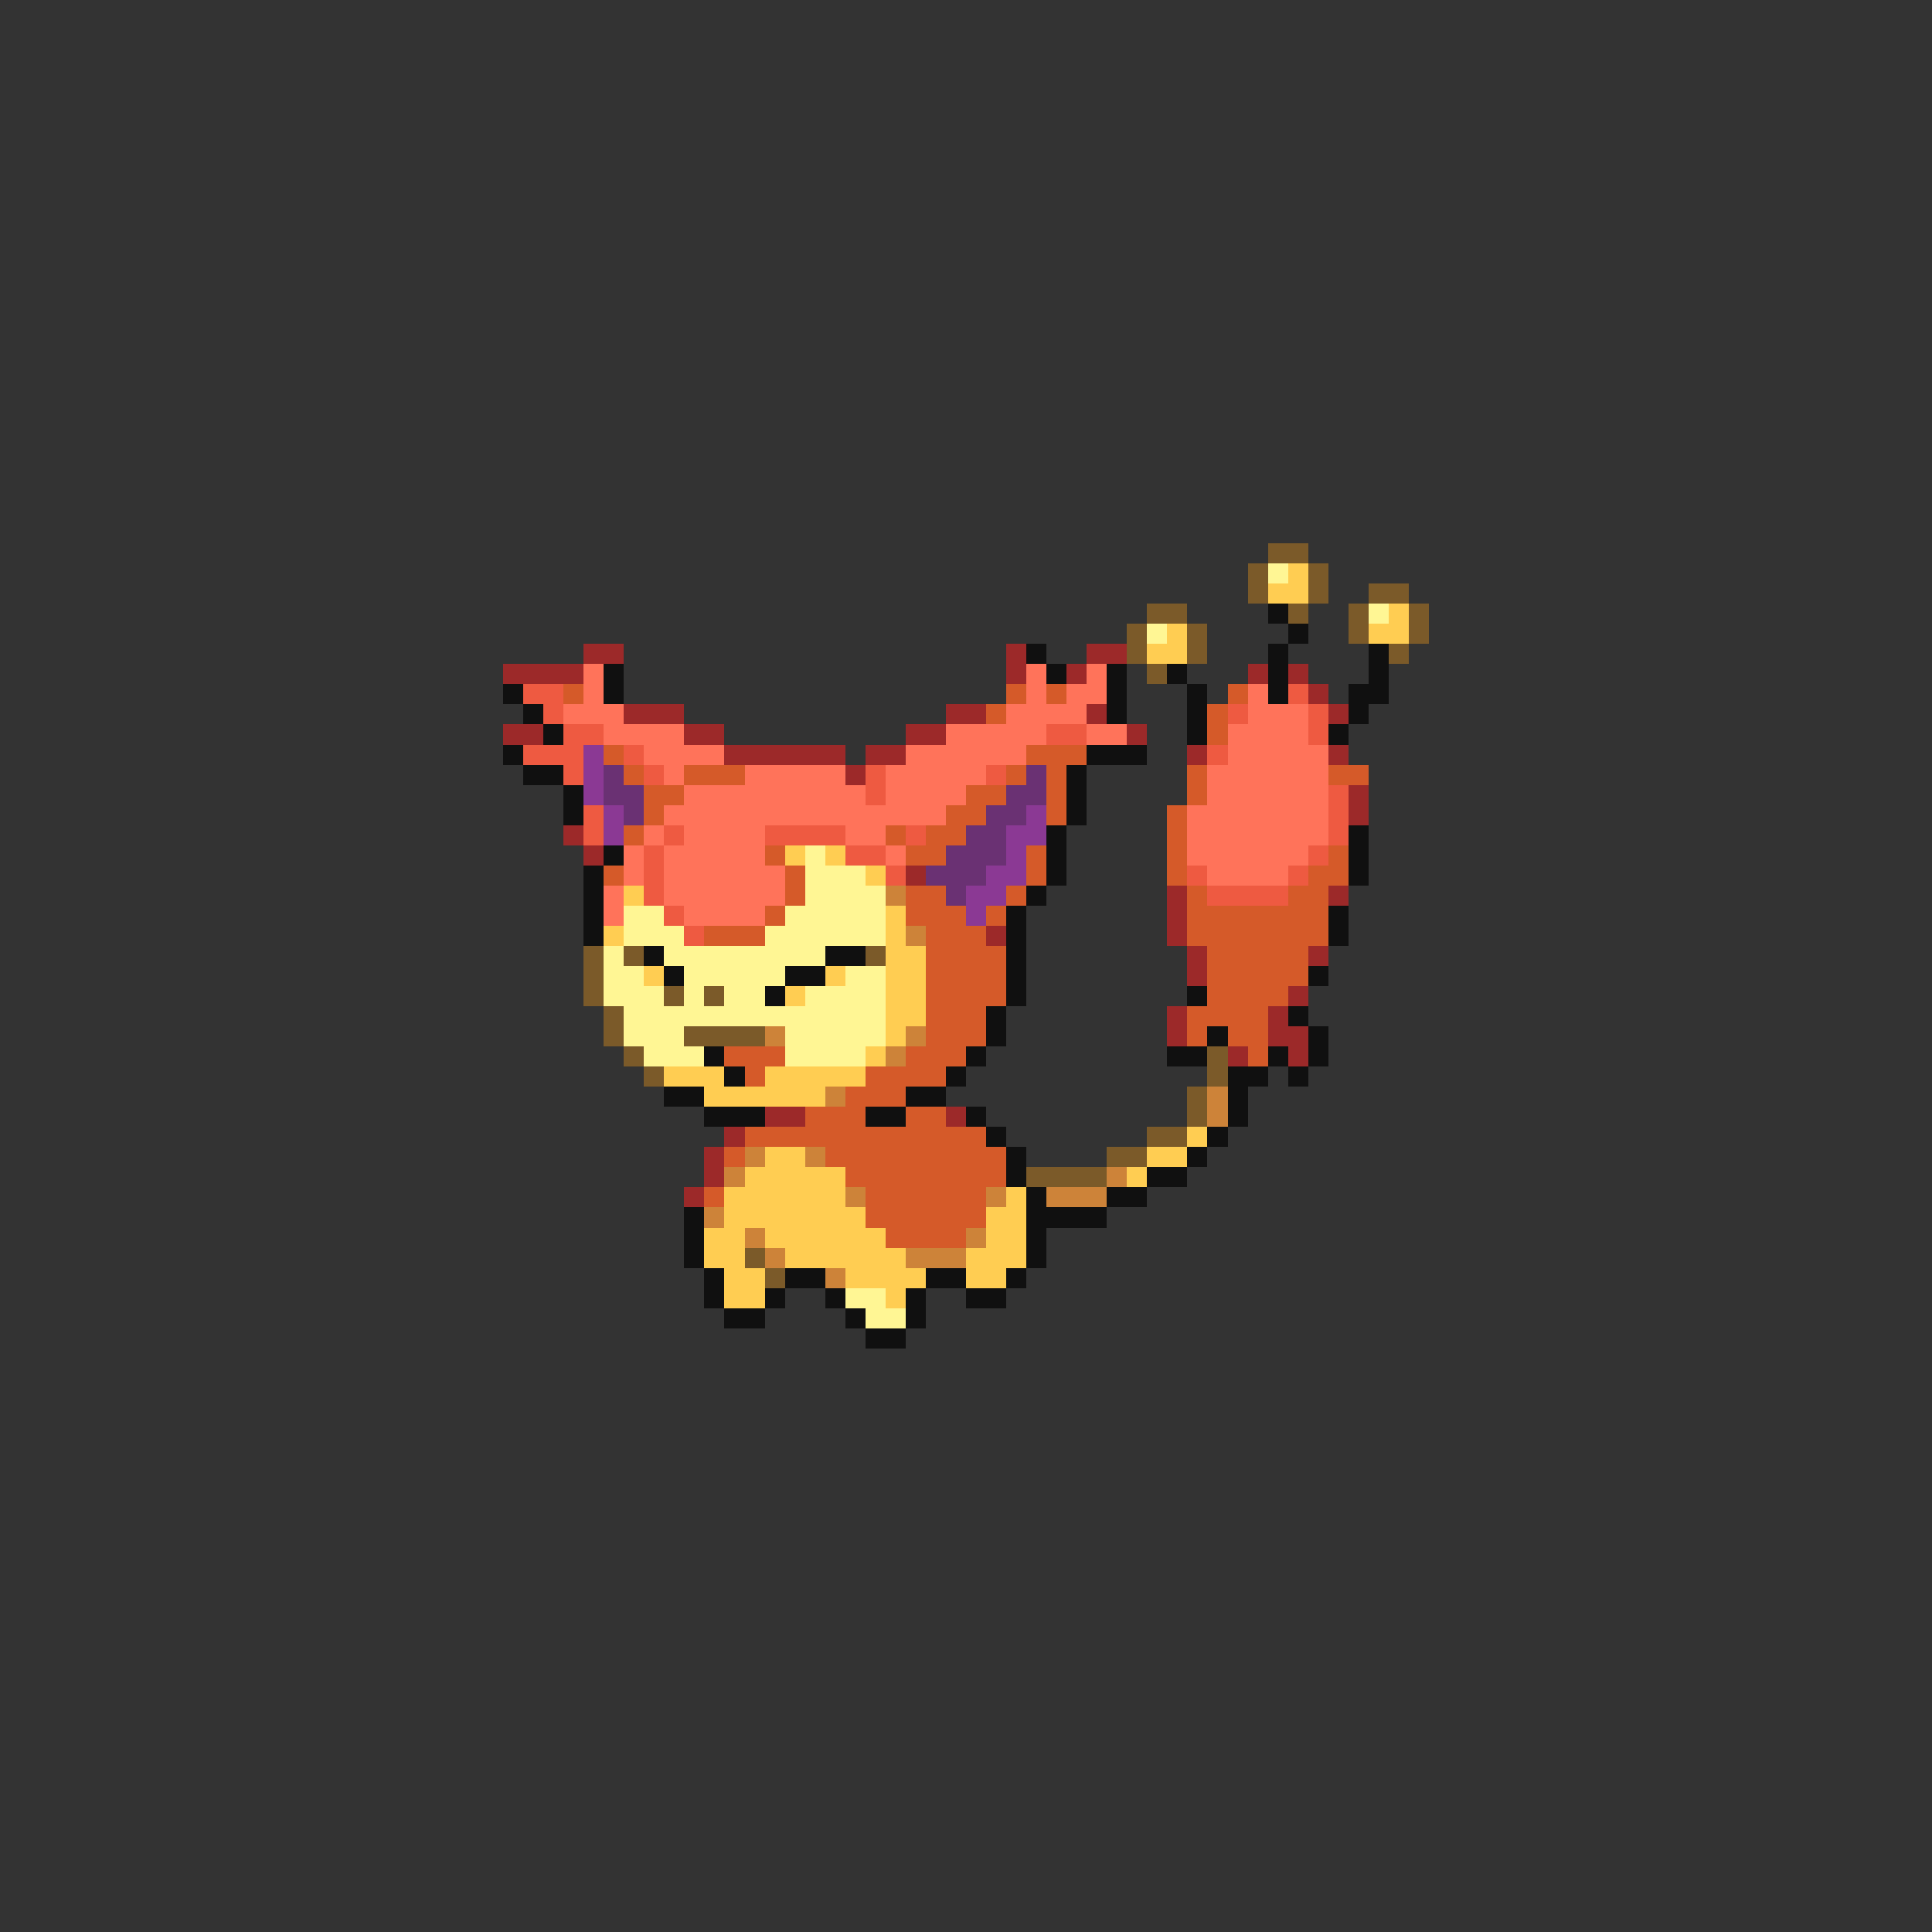 <svg xmlns="http://www.w3.org/2000/svg" viewBox="0 -0.5 96 96" shape-rendering="crispEdges">
<rect x="0" y="-0.5" width="96" height="96" fill="#333333" stroke="none"/>
<path stroke="#7b5a29" d="M63 27h2M62 28h1M65 28h1M62 29h1M65 29h1M68 29h2M57 30h2M64 30h1M67 30h1M70 30h1M56 31h1M59 31h1M67 31h1M70 31h1M56 32h1M59 32h1M69 32h1M57 33h1M29 47h1M31 47h1M43 47h1M29 48h1M29 49h1M33 49h1M35 49h1M30 50h1M30 51h1M34 51h4M31 52h1M60 52h1M32 53h1M60 53h1M59 54h1M59 55h1M57 56h2M55 57h2M51 58h4M37 62h1M38 63h1" />
<path stroke="#fff694" d="M63 28h1M68 30h1M57 31h1M40 42h1M40 43h3M40 44h4M31 45h2M39 45h5M31 46h3M38 46h6M30 47h1M33 47h8M30 48h2M34 48h5M42 48h2M30 49h3M34 49h1M36 49h2M40 49h4M31 50h13M31 51h3M39 51h5M32 52h3M39 52h4M42 64h2M43 65h2" />
<path stroke="#ffcd52" d="M64 28h1M63 29h2M69 30h1M58 31h1M68 31h2M57 32h2M39 42h1M41 42h1M43 43h1M31 44h1M44 45h1M30 46h1M44 46h1M44 47h2M32 48h1M41 48h1M44 48h2M39 49h1M44 49h2M44 50h2M44 51h1M43 52h1M33 53h3M38 53h5M35 54h6M59 56h1M38 57h2M57 57h2M37 58h5M56 58h1M36 59h6M50 59h1M36 60h7M49 60h2M35 61h2M38 61h6M49 61h2M35 62h2M39 62h6M48 62h3M36 63h2M42 63h4M48 63h2M36 64h2M44 64h1" />
<path stroke="#101010" d="M63 30h1M64 31h1M51 32h1M63 32h1M68 32h1M30 33h1M52 33h1M55 33h1M58 33h1M63 33h1M68 33h1M25 34h1M30 34h1M55 34h1M59 34h1M63 34h1M67 34h2M26 35h1M55 35h1M59 35h1M67 35h1M27 36h1M59 36h1M66 36h1M25 37h1M54 37h3M26 38h2M53 38h1M28 39h1M53 39h1M28 40h1M53 40h1M52 41h1M67 41h1M30 42h1M52 42h1M67 42h1M29 43h1M52 43h1M67 43h1M29 44h1M51 44h1M29 45h1M50 45h1M66 45h1M29 46h1M50 46h1M66 46h1M32 47h1M41 47h2M50 47h1M33 48h1M39 48h2M50 48h1M65 48h1M38 49h1M50 49h1M59 49h1M49 50h1M64 50h1M49 51h1M60 51h1M65 51h1M35 52h1M48 52h1M58 52h2M63 52h1M65 52h1M36 53h1M47 53h1M61 53h2M64 53h1M33 54h2M45 54h2M61 54h1M35 55h3M43 55h2M48 55h1M61 55h1M49 56h1M60 56h1M50 57h1M59 57h1M50 58h1M57 58h2M51 59h1M55 59h2M34 60h1M51 60h4M34 61h1M51 61h1M34 62h1M51 62h1M35 63h1M39 63h2M46 63h2M50 63h1M35 64h1M38 64h1M41 64h1M45 64h1M48 64h2M36 65h2M42 65h1M45 65h1M43 66h2" />
<path stroke="#9c2929" d="M29 32h2M50 32h1M54 32h2M25 33h4M50 33h1M53 33h1M62 33h1M64 33h1M65 34h1M31 35h3M47 35h2M54 35h1M66 35h1M25 36h2M34 36h2M45 36h2M56 36h1M36 37h6M43 37h2M59 37h1M66 37h1M42 38h1M67 39h1M67 40h1M28 41h1M29 42h1M45 43h1M58 44h1M66 44h1M58 45h1M49 46h1M58 46h1M59 47h1M65 47h1M59 48h1M64 49h1M58 50h1M63 50h1M58 51h1M63 51h2M61 52h1M64 52h1M38 55h2M47 55h1M36 56h1M35 57h1M35 58h1M34 59h1" />
<path stroke="#ff735a" d="M29 33h1M51 33h1M54 33h1M29 34h1M51 34h1M53 34h2M62 34h1M28 35h3M50 35h4M62 35h3M30 36h4M47 36h5M54 36h2M61 36h4M32 37h4M45 37h6M61 37h5M33 38h1M37 38h5M44 38h5M60 38h6M34 39h9M44 39h4M60 39h6M33 40h14M59 40h7M32 41h1M34 41h4M42 41h2M59 41h7M31 42h1M33 42h5M44 42h1M59 42h6M31 43h1M33 43h6M60 43h4M30 44h1M33 44h6M30 45h1M34 45h4" />
<path stroke="#ee5a41" d="M26 34h2M64 34h1M27 35h1M61 35h1M65 35h1M28 36h2M52 36h2M65 36h1M26 37h3M31 37h1M60 37h1M28 38h1M32 38h1M43 38h1M49 38h1M43 39h1M66 39h1M29 40h1M66 40h1M29 41h1M33 41h1M38 41h4M45 41h1M66 41h1M32 42h1M42 42h2M65 42h1M32 43h1M44 43h1M59 43h1M64 43h1M32 44h1M60 44h4M33 45h1M34 46h1" />
<path stroke="#d55a29" d="M28 34h1M50 34h1M52 34h1M61 34h1M49 35h1M60 35h1M60 36h1M30 37h1M51 37h3M31 38h1M34 38h3M50 38h1M52 38h1M59 38h1M66 38h2M32 39h2M48 39h2M52 39h1M59 39h1M32 40h1M47 40h2M52 40h1M58 40h1M31 41h1M44 41h1M46 41h2M58 41h1M38 42h1M45 42h2M51 42h1M58 42h1M66 42h1M30 43h1M39 43h1M51 43h1M58 43h1M65 43h2M39 44h1M45 44h2M50 44h1M59 44h1M64 44h2M38 45h1M45 45h3M49 45h1M59 45h7M35 46h3M46 46h3M59 46h7M46 47h4M60 47h5M46 48h4M60 48h5M46 49h4M60 49h4M46 50h3M59 50h4M46 51h3M59 51h1M61 51h2M36 52h3M45 52h3M62 52h1M37 53h1M43 53h4M42 54h3M40 55h3M45 55h2M37 56h12M36 57h1M41 57h9M42 58h8M35 59h1M43 59h6M43 60h6M44 61h4" />
<path stroke="#8b3994" d="M29 37h1M29 38h1M29 39h1M30 40h1M51 40h1M30 41h1M50 41h2M50 42h1M49 43h2M48 44h2M48 45h1" />
<path stroke="#6a3173" d="M30 38h1M51 38h1M30 39h2M50 39h2M31 40h1M49 40h2M48 41h2M47 42h3M46 43h3M47 44h1" />
<path stroke="#cd8339" d="M44 44h1M45 46h1M38 51h1M45 51h1M44 52h1M41 54h1M60 54h1M60 55h1M37 57h1M40 57h1M36 58h1M55 58h1M42 59h1M49 59h1M52 59h3M35 60h1M37 61h1M48 61h1M38 62h1M45 62h3M41 63h1" />
</svg>